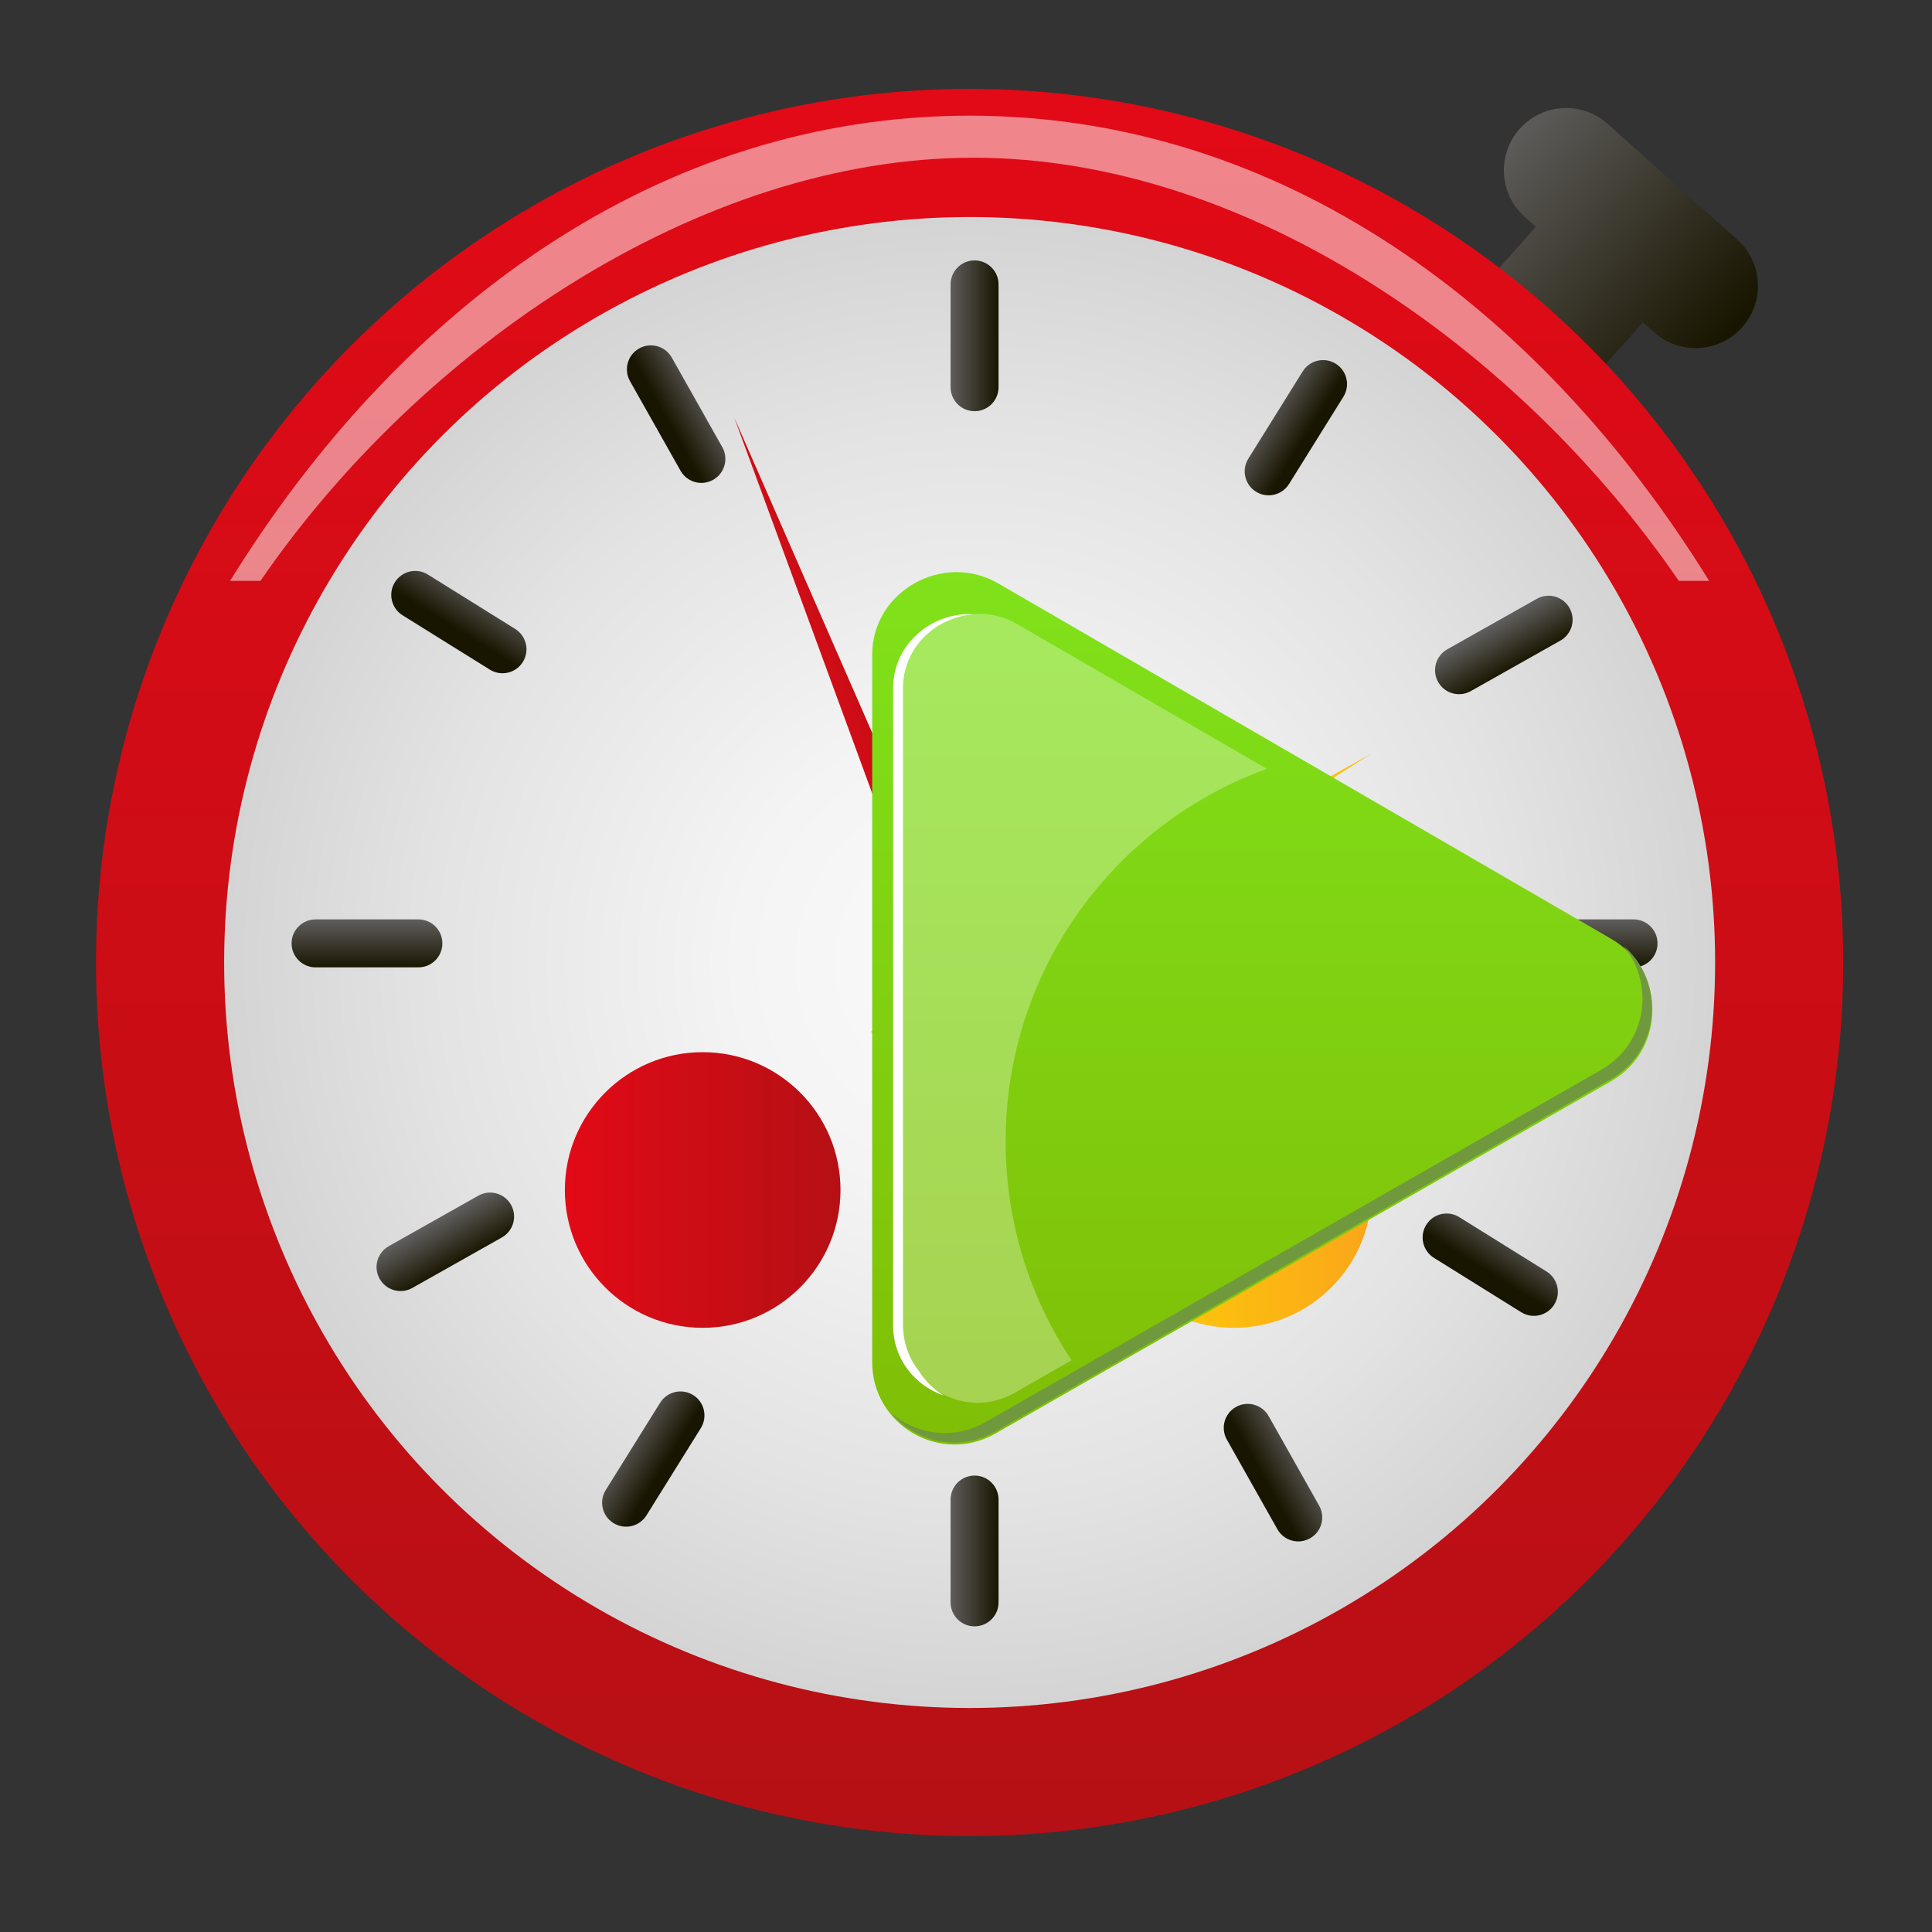 <?xml version="1.0" encoding="utf-8"?>
<!-- Generator: Adobe Illustrator 13.0.0, SVG Export Plug-In . SVG Version: 6.00 Build 14948)  -->
<!DOCTYPE svg PUBLIC "-//W3C//DTD SVG 1.1//EN" "http://www.w3.org/Graphics/SVG/1.1/DTD/svg11.dtd">
<svg version="1.1" id="Layer_1" xmlns="http://www.w3.org/2000/svg" xmlns:xlink="http://www.w3.org/1999/xlink" x="0px" y="0px"
	 width="128px" height="128px" viewBox="0 0 128 128" enable-background="new 0 0 128 128" xml:space="preserve">
<rect x="0" y="0" width="128" height="128" fill="#333333" stroke="none"/>
<g>
	<g>
		
			<linearGradient id="SVGID_1_" gradientUnits="userSpaceOnUse" x1="-2568.078" y1="1616.412" x2="-2548.333" y2="1616.084" gradientTransform="matrix(0.746 0.666 -0.666 0.746 3091.114 514.496)">
			<stop  offset="0" style="stop-color:#5F5D5C"/>
			<stop  offset="1" style="stop-color:#181500"/>
		</linearGradient>
		<path fill="url(#SVGID_1_)" d="M115.086,15.86l-8.58-7.656c-1.699-1.516-4.305-1.368-5.822,0.332s-1.369,4.307,0.33,5.825
			l0.746,0.665l-3.662,4.104l7.088,6.324l3.664-4.103l0.746,0.666c1.699,1.516,4.307,1.367,5.822-0.332
			C116.936,19.985,116.787,17.377,115.086,15.86z"/>
		<linearGradient id="SVGID_2_" gradientUnits="userSpaceOnUse" x1="64.24" y1="5.889" x2="64.24" y2="121.649">
			<stop  offset="0" style="stop-color:#E20A16"/>
			<stop  offset="1" style="stop-color:#B51015"/>
		</linearGradient>
		<circle fill="url(#SVGID_2_)" cx="64.24" cy="63.769" r="57.879"/>
		<radialGradient id="SVGID_3_" cx="64.241" cy="63.77" r="49.39" gradientUnits="userSpaceOnUse">
			<stop  offset="0" style="stop-color:#FAFAFA"/>
			<stop  offset="0.311" style="stop-color:#F4F4F4"/>
			<stop  offset="0.726" style="stop-color:#E3E3E3"/>
			<stop  offset="1" style="stop-color:#D4D4D4"/>
		</radialGradient>
		<circle fill="url(#SVGID_3_)" cx="64.241" cy="63.769" r="49.39"/>
		<path opacity="0.5" fill="#FFFFFF" d="M17.255,38.486c10.583-15.41,29.048-28.037,47.235-28.037
			c18.185,0,36.158,12.627,46.736,28.037h2.012C102.025,20.349,84.812,7.664,64.245,7.664c-20.574,0-37.788,12.686-49.004,30.822
			H17.255z"/>
		<linearGradient id="SVGID_4_" gradientUnits="userSpaceOnUse" x1="37.423" y1="78.84" x2="55.685" y2="78.84">
			<stop  offset="0" style="stop-color:#E20A16"/>
			<stop  offset="1" style="stop-color:#B51015"/>
		</linearGradient>
		<circle fill="url(#SVGID_4_)" cx="46.554" cy="78.84" r="9.131"/>
		<linearGradient id="SVGID_5_" gradientUnits="userSpaceOnUse" x1="72.619" y1="78.84" x2="90.881" y2="78.84">
			<stop  offset="0" style="stop-color:#FFD207"/>
			<stop  offset="1" style="stop-color:#FAA61A"/>
		</linearGradient>
		<circle fill="url(#SVGID_5_)" cx="81.75" cy="78.84" r="9.131"/>
		<g>
			<g>
				<g>
					<linearGradient id="SVGID_6_" gradientUnits="userSpaceOnUse" x1="62.979" y1="22.248" x2="66.156" y2="22.248">
						<stop  offset="0" style="stop-color:#5F5D5C"/>
						<stop  offset="1" style="stop-color:#181500"/>
					</linearGradient>
					<path fill="url(#SVGID_6_)" d="M66.156,25.654c0,0.877-0.711,1.589-1.588,1.589l0,0c-0.878,0-1.589-0.712-1.589-1.589v-6.812
						c0-0.877,0.711-1.589,1.589-1.589l0,0c0.877,0,1.588,0.712,1.588,1.589V25.654z"/>
					<linearGradient id="SVGID_7_" gradientUnits="userSpaceOnUse" x1="62.979" y1="102.755" x2="66.156" y2="102.755">
						<stop  offset="0" style="stop-color:#5F5D5C"/>
						<stop  offset="1" style="stop-color:#181500"/>
					</linearGradient>
					<path fill="url(#SVGID_7_)" d="M66.156,106.162c0,0.877-0.711,1.588-1.588,1.588l0,0c-0.878,0-1.589-0.711-1.589-1.588V99.35
						c0-0.877,0.711-1.59,1.589-1.59l0,0c0.877,0,1.588,0.713,1.588,1.59V106.162z"/>
				</g>
				<g>
					
						<linearGradient id="SVGID_8_" gradientUnits="userSpaceOnUse" x1="-3516.164" y1="5080.653" x2="-3512.986" y2="5080.653" gradientTransform="matrix(-4.371139e-08 1 -1 -4.371139e-08 5185.475 3577.076)">
						<stop  offset="0" style="stop-color:#5F5D5C"/>
						<stop  offset="1" style="stop-color:#181500"/>
					</linearGradient>
					<path fill="url(#SVGID_8_)" d="M101.416,64.09c-0.877,0-1.59-0.711-1.59-1.589l0,0c0-0.878,0.713-1.589,1.59-1.589h6.812
						c0.877,0,1.588,0.711,1.588,1.589l0,0c0,0.878-0.711,1.589-1.588,1.589H101.416z"/>
					
						<linearGradient id="SVGID_9_" gradientUnits="userSpaceOnUse" x1="-3516.164" y1="5161.16" x2="-3512.986" y2="5161.16" gradientTransform="matrix(-4.371139e-08 1 -1 -4.371139e-08 5185.475 3577.076)">
						<stop  offset="0" style="stop-color:#5F5D5C"/>
						<stop  offset="1" style="stop-color:#181500"/>
					</linearGradient>
					<path fill="url(#SVGID_9_)" d="M20.908,64.09c-0.877,0-1.589-0.711-1.589-1.589l0,0c0-0.878,0.712-1.589,1.589-1.589h6.812
						c0.877,0,1.589,0.711,1.589,1.589l0,0c0,0.878-0.712,1.589-1.589,1.589H20.908z"/>
				</g>
			</g>
			<g>
				<g>
					
						<linearGradient id="SVGID_10_" gradientUnits="userSpaceOnUse" x1="-2109.722" y1="1063.696" x2="-2106.543" y2="1063.696" gradientTransform="matrix(0.849 0.529 -0.529 0.849 2437.608 240.294)">
						<stop  offset="0" style="stop-color:#5F5D5C"/>
						<stop  offset="1" style="stop-color:#181500"/>
					</linearGradient>
					<path fill="url(#SVGID_10_)" d="M85.402,32.067c-0.465,0.745-1.445,0.974-2.189,0.509l0,0
						c-0.746-0.465-0.973-1.444-0.508-2.188l3.602-5.782c0.465-0.744,1.443-0.973,2.189-0.509l0,0
						c0.744,0.465,0.973,1.444,0.508,2.188L85.402,32.067z"/>
					
						<linearGradient id="SVGID_11_" gradientUnits="userSpaceOnUse" x1="-2109.722" y1="1144.204" x2="-2106.543" y2="1144.204" gradientTransform="matrix(0.849 0.529 -0.529 0.849 2437.608 240.294)">
						<stop  offset="0" style="stop-color:#5F5D5C"/>
						<stop  offset="1" style="stop-color:#181500"/>
					</linearGradient>
					<path fill="url(#SVGID_11_)" d="M42.83,100.398c-0.465,0.744-1.443,0.973-2.189,0.508l0,0
						c-0.746-0.463-0.973-1.445-0.508-2.188l3.602-5.783c0.465-0.744,1.443-0.973,2.189-0.508l0,0
						c0.744,0.463,0.971,1.443,0.508,2.189L42.83,100.398z"/>
				</g>
				<g>
					
						<linearGradient id="SVGID_12_" gradientUnits="userSpaceOnUse" x1="-2474.717" y1="7253.352" x2="-2471.539" y2="7253.352" gradientTransform="matrix(-0.529 0.849 -0.849 -0.529 4947.236 6018.39)">
						<stop  offset="0" style="stop-color:#5F5D5C"/>
						<stop  offset="1" style="stop-color:#181500"/>
					</linearGradient>
					<path fill="url(#SVGID_12_)" d="M95.002,83.336c-0.744-0.465-0.973-1.443-0.508-2.189l0,0c0.463-0.746,1.443-0.973,2.189-0.508
						l5.781,3.602c0.744,0.465,0.973,1.443,0.508,2.189l0,0c-0.463,0.744-1.445,0.973-2.188,0.508L95.002,83.336z"/>
					
						<linearGradient id="SVGID_13_" gradientUnits="userSpaceOnUse" x1="-2474.717" y1="7333.859" x2="-2471.538" y2="7333.859" gradientTransform="matrix(-0.529 0.849 -0.849 -0.529 4947.236 6018.39)">
						<stop  offset="0" style="stop-color:#5F5D5C"/>
						<stop  offset="1" style="stop-color:#181500"/>
					</linearGradient>
					<path fill="url(#SVGID_13_)" d="M26.669,40.763c-0.742-0.465-0.971-1.443-0.506-2.189l0,0c0.463-0.745,1.443-0.973,2.188-0.508
						l5.781,3.602c0.744,0.465,0.973,1.443,0.51,2.188l0,0c-0.465,0.746-1.445,0.974-2.189,0.509L26.669,40.763z"/>
				</g>
			</g>
			<g>
				<g>
					
						<linearGradient id="SVGID_14_" gradientUnits="userSpaceOnUse" x1="-3322.598" y1="2862.117" x2="-3319.42" y2="2862.117" gradientTransform="matrix(0.491 0.871 -0.871 0.491 4223.895 1529.764)">
						<stop  offset="0" style="stop-color:#5F5D5C"/>
						<stop  offset="1" style="stop-color:#181500"/>
					</linearGradient>
					<path fill="url(#SVGID_14_)" d="M97.445,45.787c-0.764,0.432-1.734,0.162-2.164-0.603l0,0c-0.432-0.765-0.16-1.733,0.602-2.164
						l5.936-3.347c0.764-0.431,1.732-0.161,2.164,0.604l0,0c0.432,0.766,0.16,1.734-0.604,2.164L97.445,45.787z"/>
					
						<linearGradient id="SVGID_15_" gradientUnits="userSpaceOnUse" x1="-3322.598" y1="2942.625" x2="-3319.42" y2="2942.625" gradientTransform="matrix(0.491 0.871 -0.871 0.491 4223.895 1529.764)">
						<stop  offset="0" style="stop-color:#5F5D5C"/>
						<stop  offset="1" style="stop-color:#181500"/>
					</linearGradient>
					<path fill="url(#SVGID_15_)" d="M27.318,85.33c-0.765,0.43-1.733,0.16-2.165-0.604l0,0c-0.432-0.764-0.16-1.734,0.604-2.164
						l5.933-3.346c0.765-0.432,1.733-0.162,2.165,0.602l0,0c0.432,0.766,0.16,1.734-0.604,2.166L27.318,85.33z"/>
				</g>
				<g>
					
						<linearGradient id="SVGID_16_" gradientUnits="userSpaceOnUse" x1="-676.293" y1="8466.234" x2="-673.116" y2="8466.234" gradientTransform="matrix(-0.871 0.491 -0.491 -0.871 3654.97 7803.596)">
						<stop  offset="0" style="stop-color:#5F5D5C"/>
						<stop  offset="1" style="stop-color:#181500"/>
					</linearGradient>
					<path fill="url(#SVGID_16_)" d="M81.283,95.379c-0.432-0.764-0.162-1.732,0.602-2.164l0,0c0.766-0.432,1.734-0.16,2.166,0.604
						l3.346,5.934c0.43,0.764,0.162,1.732-0.604,2.164l0,0c-0.764,0.432-1.734,0.162-2.164-0.604L81.283,95.379z"/>
					
						<linearGradient id="SVGID_17_" gradientUnits="userSpaceOnUse" x1="-676.293" y1="8546.742" x2="-673.114" y2="8546.742" gradientTransform="matrix(-0.871 0.491 -0.491 -0.871 3654.97 7803.596)">
						<stop  offset="0" style="stop-color:#5F5D5C"/>
						<stop  offset="1" style="stop-color:#181500"/>
					</linearGradient>
					<path fill="url(#SVGID_17_)" d="M41.739,25.251c-0.43-0.764-0.161-1.732,0.604-2.165l0,0c0.765-0.431,1.734-0.16,2.164,0.604
						l3.346,5.933c0.431,0.765,0.161,1.733-0.603,2.165l0,0c-0.766,0.433-1.735,0.161-2.164-0.603L41.739,25.251z"/>
				</g>
			</g>
		</g>
		<g>
			
				<linearGradient id="SVGID_18_" gradientUnits="userSpaceOnUse" x1="-3181.736" y1="2794.036" x2="-3176.961" y2="2794.036" gradientTransform="matrix(0.512 0.859 -0.859 0.512 4102.205 1360.87)">
				<stop  offset="0" style="stop-color:#FFD207"/>
				<stop  offset="1" style="stop-color:#FAA61A"/>
			</linearGradient>
			<path fill="url(#SVGID_18_)" d="M65.193,67.998c0.842-0.521,1.248-1.482,1.102-2.406l24.604-15.687L65.385,64.078
				c-0.764-0.585-1.836-0.675-2.703-0.14c-0.798,0.494-1.195,1.38-1.112,2.257l-3.863,2.146l1.177,1.977l3.724-2.375
				C63.362,68.451,64.371,68.506,65.193,67.998z"/>
			
				<linearGradient id="SVGID_19_" gradientUnits="userSpaceOnUse" x1="1693.793" y1="56.591" x2="1700.011" y2="56.591" gradientTransform="matrix(0.928 -0.373 0.373 0.928 -1537.72 630.935)">
				<stop  offset="0" style="stop-color:#E20A16"/>
				<stop  offset="1" style="stop-color:#B51015"/>
			</linearGradient>
			<path fill="url(#SVGID_19_)" d="M66.762,64.4c-0.502-1.189-1.656-1.904-2.874-1.902L48.644,27.66l13.109,35.704
				c-0.905,0.866-1.237,2.228-0.723,3.451c0.475,1.129,1.537,1.818,2.683,1.889l1.986,5.406l2.781-1.117l-2.309-5.273
				C66.979,66.85,67.252,65.561,66.762,64.4z"/>
		</g>
	</g>
	<g>
		
			<linearGradient id="SVGID_20_" gradientUnits="userSpaceOnUse" x1="-220.844" y1="1252.205" x2="-146.021" y2="1252.205" gradientTransform="matrix(0 1 1 0 -1168.575 258.478)">
			<stop  offset="0" style="stop-color:#80E21B"/>
			<stop  offset="1" style="stop-color:#80B400"/>
		</linearGradient>
		<path fill="url(#SVGID_20_)" d="M57.786,43.354c0.012-4.199,4.711-6.811,8.345-4.704l40.635,23.563
			c3.625,2.101,3.609,7.341-0.027,9.423L65.949,94.975c-3.643,2.086-8.177-0.553-8.165-4.75L57.786,43.354L57.786,43.354z"/>
		<g>
			<path fill="#FFFFFF" d="M60.865,90.812c-0.643-0.818-1.037-1.857-1.034-3.033V45.584c0.009-2.74,2.234-4.72,4.703-4.886
				c-2.717-0.181-5.354,1.902-5.362,4.886L59.17,87.779c-0.008,2.281,1.478,4.049,3.376,4.682
				C61.867,92.059,61.288,91.494,60.865,90.812z"/>
		</g>
		<path fill="#70993E" d="M107.541,62.652c2.096,2.473,1.615,6.467-1.453,8.223L65.299,94.213c-2.143,1.229-4.595,0.818-6.247-0.582
			c1.604,1.889,4.44,2.611,6.879,1.215l40.787-23.338C110.066,69.592,110.338,65.012,107.541,62.652z"/>
		<path opacity="0.3" fill="#FFFFFF" d="M66.625,75.623c0-11.356,7.211-21.027,17.305-24.686l-16.547-9.594
			c-3.287-1.906-7.538,0.456-7.548,4.253v42.388c-0.012,3.797,4.089,6.184,7.384,4.297l3.773-2.16
			C68.234,85.967,66.625,80.982,66.625,75.623z"/>
	</g>
</g>
</svg>
